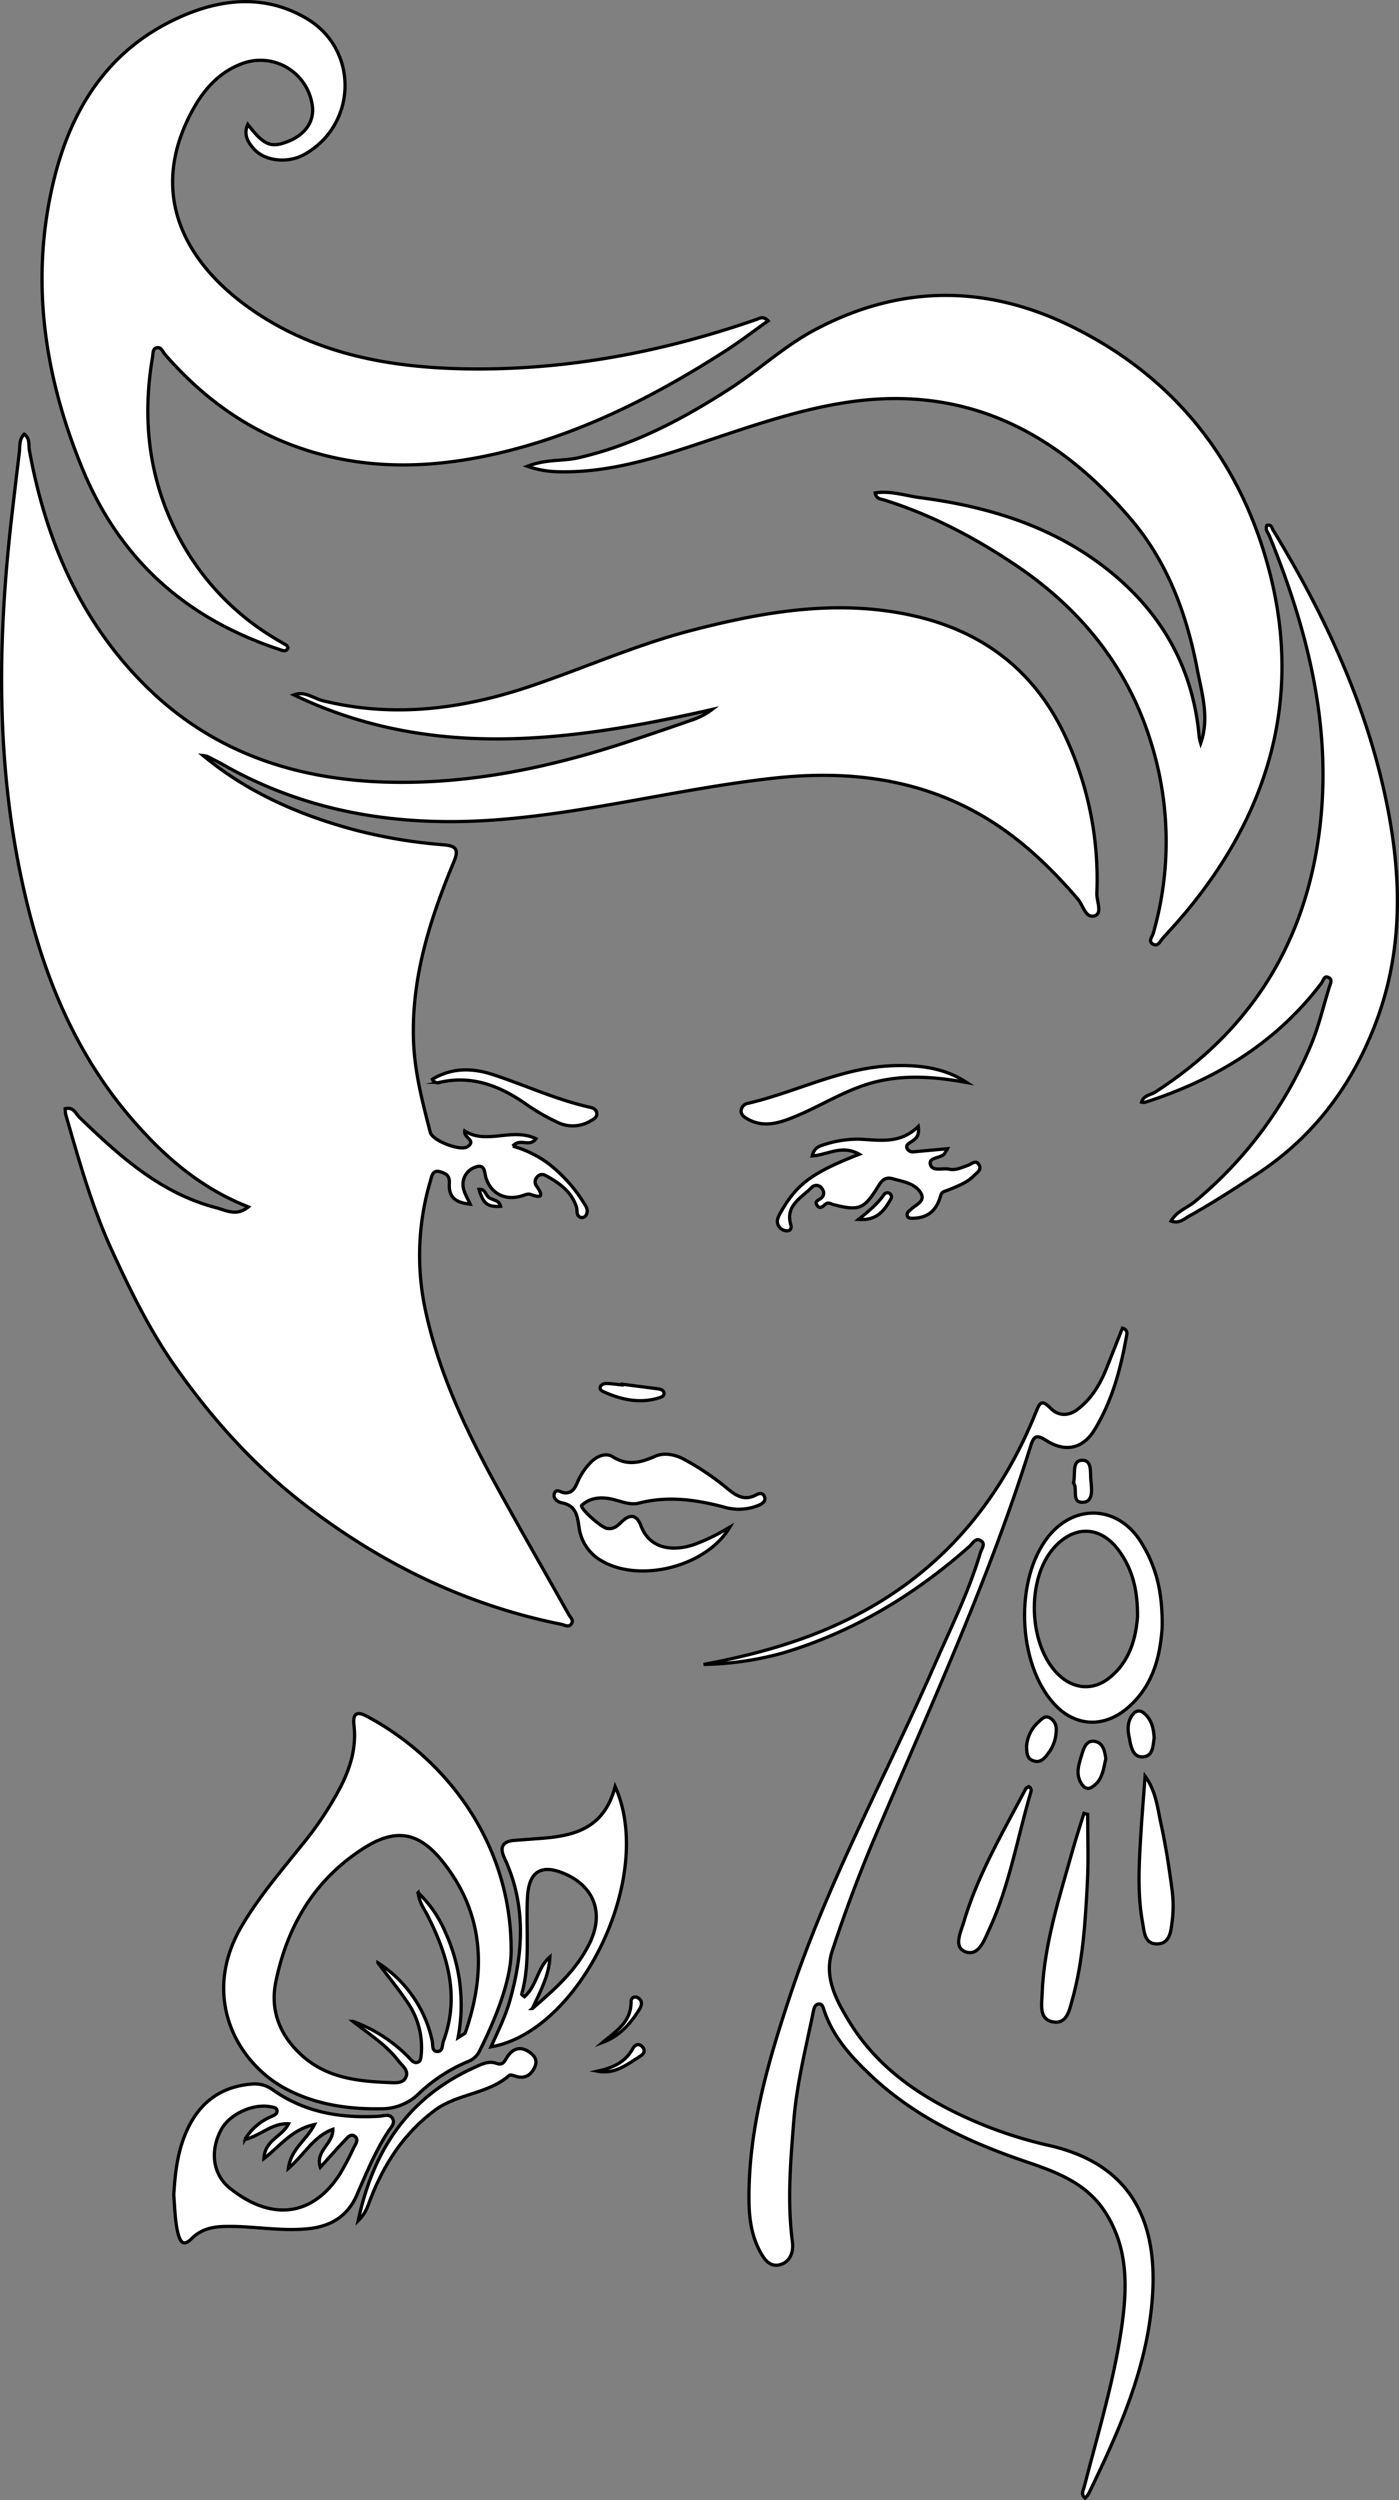 <svg id="图层_1" data-name="图层 1" xmlns="http://www.w3.org/2000/svg" viewBox="0 0 429.33 766.85"><rect x="0" y="0" width="429.33" height="766.85" fill="#808080" stroke="none"/><defs><style>.cls-1{fill:#fff;stroke:#000;stroke-miterlimit:10;}</style></defs><path id="XEC2AFFM2Gra1OT32" class="cls-1" d="M61.76,231.23c13.7,11.38,29.6,18.27,46.6,22.84a155.06,155.06,0,0,0,27.07,4.53c3.68.32,5,1.16,3.29,5.2-7.4,17.78-13.22,36-12.36,55.61.42,9.38,2.79,18.39,5.11,27.39.68,2.61,9.29,5.86,11.41,4.42,2.9-2-1.24-2.7-.83-4.82,6.75,4.29,14.48-1.17,21.85,2.36-2,2.82-4.87-.4-7.12,2.28a33.82,33.82,0,0,1,10.74,5.19,45.66,45.66,0,0,1,11,12.1c.82,1.27,1.7,2.59.6,4.1a1.5,1.5,0,0,1-1.27.52c-1.77-.45-1.14-2.09-1.52-3.27-1.54-4.78-5.36-7.41-9.51-9.67a2,2,0,0,0-2.66.62,2.11,2.11,0,0,0,0,2.75c2.08,3,1.53,3.75-2,2.44-.77-.29-1.9.29-2.83.55-4.87,1.36-9-.67-10.68-5.32-.61-1.71-.2-4.74-3.31-3.58a5.52,5.52,0,0,0-3.72,6.36c.32,1.74,1.37,3.33,2.09,5-4.64-.5-6.62-2.15-6.39-6.49.13-2.45-1.17-2.9-2.68-3.4-2.48-.82-2.69,1.32-3.14,2.82a80.23,80.23,0,0,0-1.23,40.9c4.43,19.76,13.22,37.61,22.9,55.12,6.85,12.38,13.89,24.64,20.85,37,.48.84,1.47,1.63.83,2.67-.84,1.37-2.06.47-3.14.25-29.11-5.85-55-18.45-78.52-36.5-15.65-12-28.61-26.43-39.86-42.38-7.76-11-13.71-23.09-19.37-35.38-6.25-13.55-10.21-27.75-14.33-42a10,10,0,0,1-.2-1.89c2.66-.63,3.21,1.54,4.43,2.71,12.29,11.84,24.87,23.27,42,27.69,2.94.76,6.13,2.73,9.79-.28-14.93-5.84-26.2-15.8-36.11-27.36-15-17.52-24.38-38-30.35-60.11-10.79-40-11-80.67-6.46-121.54Q4,149.45,5.36,138.3c.24-1.89-.14-4,1.5-5.63,1.86,1.33,1.29,3.35,1.6,5,5,27.49,15.6,52.29,35.7,72.24,20.48,20.31,45.9,28.75,74.24,29.49,25.64.67,50.3-4.62,74.48-12.63q9.72-3.22,19.38-6.6a20.74,20.74,0,0,0,5.67-3.06c-43.29,9.85-86.3,15.7-128.32-4.48,3.38-1.29,6,1.09,9,1.82,21.64,5.3,42.73,2.54,63.41-4.41,16.57-5.57,32.58-12.76,49.53-17.16,22.58-5.86,45.4-9.78,68.62-4.42,21.79,5,37.7,17.67,46.86,38.36a103.16,103.16,0,0,1,9,46.65c-.09,2.38,1.74,6.06-.58,6.89-2.84,1-3.61-3.17-5.18-5-9.84-11.52-20.83-21.6-34.48-28.38-18.49-9.2-38.24-11-58.45-8.86-27.82,3-55,10.19-82.93,12.62-30.18,2.64-59.16-1.32-86-16.41-1.74-1-3.52-1.9-5.3-2.79A5.59,5.59,0,0,0,61.76,231.23Z" transform="translate(0.57 0.5)"/><path id="XEC2AFFM2Gra3OT32" class="cls-1" d="M75.47,37.65c4.94,6.41,7.1,7.31,12.32,5.25s8-6,7.54-10.55A16.08,16.08,0,0,0,77.64,18.08a16.56,16.56,0,0,0-3.67.84c-7.66,2.77-12.48,8.6-16.08,15.57C45.1,59.22,56.12,79.93,76.08,94.05c19.34,13.67,41.61,18,64.77,18.55,31.15.74,61.28-4.89,90.63-15.08,1-.35,2.09-1.22,3.67.38-4.49,3.18-8.77,6.47-13.3,9.37-20.7,13.25-42.41,24.43-66.38,30.49-21.68,5.48-43.39,6.49-64.9-1.18-16.1-5.73-29.31-15.54-40.46-28.32-.73-.85-1.15-2.37-2.52-2.11s-1.16,1.77-1.35,2.89c-3.45,20.22-.86,39.49,9.33,57.46a79.29,79.29,0,0,0,28.75,29.13c1,.6,2,1.15,3,1.78.23.14.33.51.5.79-.58,1.41-1.66.82-2.52.54-28.47-9.38-48.93-27.29-60.53-55.37-11-26.69-15.59-54.14-10.14-82.54C19.33,36.29,30.56,15.47,54.74,4.7c12.8-5.7,26.23-7,38.9.55,16,9.55,15.4,32.57-.84,41.64C87.87,49.65,80.89,49,77.48,45.31,75.58,43.24,74.05,40.9,75.47,37.65Z" transform="translate(0.57 0.5)"/><path id="XEC2AFFM2Gra3OT32-2" data-name="XEC2AFFM2Gra3OT32" class="cls-1" d="M367.9,227.47c2.7-7.6.45-15-1-22.43-3.2-16.88-9-32.85-20.26-46.13-23-27.2-51.34-41.68-88-35.9-17.55,2.77-34,9.14-50.8,14.53-12.08,3.87-24.31,7-37.16,6.65a29.92,29.92,0,0,1-9.37-1.68c5.79-2.25,10.82-1.51,15.56-2.59,17-3.86,32-11.83,46.53-21.18,8.81-5.69,16.53-12.93,25.82-17.92,26-13.95,52.47-14.14,78.65-1.39,32.5,15.82,53,42.33,61.55,77,9.27,37.77-.66,71.78-25.13,101.71-2.53,3.09-5.21,6.05-7.91,9-.83.91-1.51,2.75-3,2-1.76-.85-.31-2.33,0-3.48a101.84,101.84,0,0,0-.77-58.59c-7.18-23.29-21.87-41.2-42.12-54.66-12.4-8.26-25.47-15.11-39.74-19.56-1-.31-2.41-.29-2.73-2.16,4.72-.74,9.17.84,13.65,1.43,21.44,2.8,41.65,9,58.72,22.93,16,13.07,25.22,29.82,27.06,50.5A15.74,15.74,0,0,0,367.9,227.47Z" transform="translate(0.57 0.5)"/><path id="XEC2AFFM2Gra3OT32-3" data-name="XEC2AFFM2Gra3OT32" class="cls-1" d="M358.82,374c1.7-3,4.92-4,7.25-5.92a124.85,124.85,0,0,0,35.59-47.88c2.5-5.87,3.84-12,5.76-18.06.3-1,.93-2.13-.1-2.73-1.57-.91-1.73.8-2.38,1.66-13.89,18.32-32.53,29.61-54.12,36.53a3.16,3.16,0,0,1-1.06-.06c.63-2.12,2.75-2.15,4.16-3.06,26.74-17.2,43.43-41.27,49.25-72.6,6.34-34.21-1.34-66.48-14.17-98-.42-1-1.38-1.92-.78-3.23,1.47-.45,1.51.88,2,1.61,14.62,24,26.62,49.24,33.23,76.69,6,25,7.48,50.21-2,74.77-7.25,18.86-18.94,34.47-36.16,45.81-7,4.57-13.92,9.06-21.18,13.11C362.6,373.54,361.11,374.88,358.82,374Z" transform="translate(0.57 0.5)"/><path id="XC1966BM2Color28" class="cls-1" d="M215.36,510c17.75-3.33,34.9-8.22,50.75-17.22,24.36-13.83,40.79-34.33,51.17-60,1.28-3.17,1.76-4.18,4.68-1.24,2.18,2.19,5.26,2.45,8.18.22,4.42-3.37,7-7.9,9-12.9,1.59-4,3.15-8,4.74-12,1.9.56,1.33,2,1.17,2.9-1.76,9.86-4.39,19.48-9.62,28.11-3.62,6-9,7.2-14.91,3.46-2.71-1.71-3.74-1.73-4.78,1.6C302.93,484,284.9,523,268.11,562.52c-4.94,11.62-9.4,23.49-13.32,35.5-2.59,7.9,1.33,15.1,5.33,21.64,8.29,13.54,20.77,22.32,34.88,28.9a131.13,131.13,0,0,0,26.42,9c24.59,5.59,33.24,22.5,31.7,45.93-1.42,22-10.24,41.56-19.67,61a6.85,6.85,0,0,1-1,1.21c-1.45-1.2-.54-2.44-.25-3.58,4.26-16.6,9.3-33,11.62-50.06,1.61-11.9,1.63-23.57-5.33-34.22-5.81-8.91-15-12.18-24.37-15.38-17.62-6-34.29-13.8-47.95-26.88-5.93-5.66-11.34-11.73-13.93-19.76-.27-.85-.6-1.76-1.52-1.67-1.16.1-1.47,1.23-1.67,2.22-2.26,11.09-5.08,22.06-6,33.38-1,12.45-2.07,24.87-.44,37.38.36,2.69-.45,6-3.66,6.94s-4.91-1.5-6.23-3.92c-2.71-5-3.4-10.34-3.44-15.92-.17-21.83,5.89-42.38,12.67-62.8,11.63-35,29.43-67.37,44.16-101,5-11.43,10.61-22.62,14.17-34.64.36-1.22,1.63-2.67.29-3.65-1.7-1.24-2.62.77-3.63,1.66-16.8,14.86-35.58,26.23-57.19,32.67A96.76,96.76,0,0,1,215.36,510Z" transform="translate(0.57 0.5)"/><path id="X3FD6FFM2Gra4OT22" class="cls-1" d="M156.29,597.15c.23,8.62-4.11,20.23-9.73,31.5a6.64,6.64,0,0,1-3.67,3.22A49.49,49.49,0,0,0,127.58,642a16.36,16.36,0,0,1-11.37,4.29c-9.92.16-19.56-1.26-28.53-5.84-15.31-7.81-27-28.32-14-50.32,5.28-8.93,12-16.74,18.46-24.81A104.29,104.29,0,0,0,104,547.47c3-5.93,4.83-12,4.07-18.73-.38-3.31.54-4.62,3.79-2.91C135.73,538.47,156.12,564.11,156.29,597.15ZM140,624.47c1.7-1.1,2.13-1.22,2.21-1.45,6.5-18.8,5.86-36.74-7.15-52.81-7.36-9.09-14.57-10-24.41-3.58-14.85,9.61-23.07,23.72-26.56,40.65-1.81,8.75,1.13,16.35,7.82,22.5,7.71,7.08,17.26,8.09,27,8.47,1.74.07,4.09.3,5-1.47,1.13-2.16-1-3.65-2.18-5.16-3.83-5-9.13-8.31-14-12.14a45.55,45.55,0,0,1,17.34,11.28c.69.74,1.43,1.62,2.51,1.28s1-1.56,1.13-2.53a24.28,24.28,0,0,0-4.32-16c-2.81-4.13-6-8-9-12a37.83,37.83,0,0,1,16.68,24c.27,1.2-.2,3.17,1.57,3.2s1.44-2,1.87-3.15c5.13-13.81,1.28-26.48-5-38.83-1-1.88-2.35-3.61-2.77-6.71a36.23,36.23,0,0,1,8.44,12.31A53.53,53.53,0,0,1,140,624.47Z" transform="translate(0.57 0.5)"/><path id="X3FD6FFM2Gra4OT22-2" data-name="X3FD6FFM2Gra4OT22" class="cls-1" d="M52.76,672.73c.44-7.29,1.27-15.89,6-23.47,4.06-6.46,10.1-9.87,17.72-10.53a9.37,9.37,0,0,1,6.57,1.68c9.82,7,20.94,8.85,32.69,8.18,1.43-.08,3.15-.9,4.12.63s-.5,2.79-1.27,4c-4,6.16-6.77,12.9-9.68,19.58-2.82,6.45-7.9,9.51-14.73,10.26-8.34.9-16.58-.78-24.9-.69-4.16,0-7.92.64-11,3.7-2.54,2.55-3.48,1.18-4.23-1.57C53.21,681.07,53.11,677.6,52.76,672.73Zm21.8-17a17.36,17.36,0,0,1,8.28-7.11c.74-.35,1.67-.71,1.61-1.7s-1-1.06-1.84-1.22c-5.5-1.14-12.8,2.23-15.36,7.1-3.37,6.4-2.59,13.52,2.62,17.76,12.34,10,25.09,9.15,33.71-4a82.49,82.49,0,0,0,4.42-8.37c.56-1.12,1.71-2.5.21-3.53-1.19-.8-2.17.49-2.93,1.28-2.47,2.6-4.83,5.3-7.54,8.28-1.67-5,4-7.14,3.84-11.64-6,2.22-8.67,7.73-13.66,12,.85-6.07,5.58-8.65,8-13.45-6.8,1.43-10.4,6.45-15.49,10.43.27-5.74,5.61-6.68,7.54-10.66C82.89,650.62,79.63,654.41,74.56,655.73Z" transform="translate(0.57 0.5)"/><path id="X3FD6FFM2Gra4OT22-3" data-name="X3FD6FFM2Gra4OT22" class="cls-1" d="M188.21,547.47C200.7,575,177.45,622.6,150.1,627.3c2.18-4.82,4.45-9.36,5.82-14.24,4.16-14.79,5-29.43-1.73-43.79-1.55-3.32-.4-5.07,3.22-5.31,2.32-.15,4.64-.37,7-.52C174.89,562.73,184.71,560.87,188.21,547.47Zm-25.4,68.07c7-6,13.8-12,17.76-20.44,4.26-9.06,1.06-17.24-8.24-21.06-6.79-2.8-10.5-.49-11,6.92-.62,10.07,1,20.27-1.81,30.21,0,.12.43.38.88.75,3.75-3.32,3.95-8.91,7.81-12.26C167.93,605.47,165.21,610.37,162.81,615.54Z" transform="translate(0.57 0.5)"/><path id="XBF0202M2Gra4Co4" class="cls-1" d="M223.41,467.88c-7.2,12.19-27.56,17.18-39.2,10.43a13.74,13.74,0,0,1-7-9.9c-.58-3.77-.82-7.15-5.49-8-1.09-.21-2.72-1.32-2.14-2.89s2-.26,3-.15c2.31.25,3.22-1.32,4-3.07a19.2,19.2,0,0,1,4.44-6.56c1.93-1.83,4.51-2.64,6.4-1.45,4.61,2.9,8.57,1.83,13.1-.14,2.85-1.23,6.25-.52,9.16,1.12a81.59,81.59,0,0,1,12,8c2.74,2.24,5.61,5,9.78,2.74.9-.5,2.06-.74,2.55.47.57,1.41-.56,2.16-1.63,2.65a15.87,15.87,0,0,1-10.78.6c-8.66-2.27-17.22-3.48-26.08-1.21-3,.76-5.89-.77-8.82-1.32-3.25-.61-6.32-.23-8.75,2-.76.72,5.79,6.75,7.79,7.09s3.21-.8,4.38-1.94c2.63-2.57,4.72-2.33,6,1.12,2.86,7.6,10.45,7.79,16.35,5.75a54,54,0,0,0,5.95-2.58C220.11,469.85,221.74,468.83,223.41,467.88Z" transform="translate(0.57 0.5)"/><path id="XFF00FFM1Color11" class="cls-1" d="M356.06,499c-.56,7.18-2.1,16.87-10.33,24.12-7.35,6.46-16.34,6.14-22.88-1.09-11.25-12.43-12.1-38.21-1.69-51.26,8.1-10.17,21.41-9.48,28.37,1.62C354.05,479.61,356.34,487.53,356.06,499Zm-7.54-3.55c.08-8.41-1.63-14.58-5.46-20-5.55-7.92-13.72-8.39-20.1-1.33-8.68,9.59-8,30,1.27,39,4.52,4.39,10.36,5,15.29,1.28C346.31,509.24,348,501.68,348.52,495.47Z" transform="translate(0.57 0.5)"/><path id="X00B7FFM2Gra2Co12" class="cls-1" d="M263.13,353.52c-5.3-3-9.65.15-14.44.53.6-2.66,2.43-3.12,4-3.58A33,33,0,0,1,263,348.9c6.21.23,12.63,1.66,18.23-3.91.49,3.23-1.08,4-2.39,4.86-.66.46-1.5.9-1,1.95a1.89,1.89,0,0,0,2.11.95c3.28-.27,6.55-.59,10.23-.92a13.73,13.73,0,0,1-.94,1.56c-1.24,1.46-4.89,1-4.29,3.27s3.75,1,5.76,1.45,3.91-.56,5.8-1.19c1.15-.39,2.42-1.89,3.4-.08.83,1.52-.72,2.36-1.61,3.27-2.17,2.2-5,3.19-7.79,4.35-.89.38-2.06.48-2.36,1.6-1.26,4.74-4,7.05-8.64,7.09-.68,0-1.4,0-1.63-.75-.31-1,.55-1.46,1.13-2,1.47-1.41,4.51-2.43,3-5-1.81-3-5.47-3.48-8.68-4.38-2.6-.72-3.54,1-4.64,2.73-4.14,6.62-5.69,7.21-13.47,5.22-.79-.2-1.56-.82-2.34-.22s-1.84,1.92-2.78.31c-.73-1.24.73-1.51,1.41-2.14,1.07-1,.79-2.14,0-3.1a2,2,0,0,0-2.81-.3,2.13,2.13,0,0,0-.3.3c-3.15,3.16-8,5.44-6.29,11.31.26.9.07,1.81-1,1.87a3.11,3.11,0,0,1-2.2-.79c-1.77-1.89-.59-3.66.43-5.42C244.09,362.61,248.8,359.1,263.13,353.52Z" transform="translate(0.57 0.5)"/><path id="XFF00FFM1Color11-2" data-name="XFF00FFM1Color11" class="cls-1" d="M333.21,556c0,6.79.28,13.59-.06,20.36-.63,12.29-1.32,24.62-4.67,36.56-.86,3.07-1.63,7.51-5.92,6.72s-3.44-5.18-3.33-8.37c.57-15.64,5.5-30.38,9.66-45.27,1-3.46,2.11-6.87,3.18-10.31Z" transform="translate(0.57 0.5)"/><path id="XBD54E0M2Gra3OT1" class="cls-1" d="M296.09,331.52c-9.4-1.71-18.71-2.5-28.09-.16-8.64,2.17-16.09,7.06-24.19,10.44-4.82,2-9.69,3.77-14.82,1-1-.56-2.13-1.23-2.13-2.56a2.56,2.56,0,0,1,2.23-2.36c15-3.5,28.93-11.11,44.71-11.52C281.64,326.12,289.21,327,296.09,331.52Z" transform="translate(0.57 0.5)"/><path id="XFF00FFM1Color11-3" data-name="XFF00FFM1Color11" class="cls-1" d="M350.84,544.28c3.33,4.52,3.8,9.7,4.89,14.66,1.46,6.65,2.49,13.42,3.38,20.18a38,38,0,0,1,0,10c-.38,2.79-.67,6.61-4.66,6.6-3.77,0-3.86-3.69-4.34-6.32-1.84-9.91-1-19.9-.41-29.87C350.06,554.41,350.47,549.35,350.84,544.28Z" transform="translate(0.57 0.5)"/><path id="X0031BFM2Gra2OT25" class="cls-1" d="M109.34,680.65c4.67-21.86,15.5-37.81,35.35-46.88,2.24-1,4.52-2.34,7.14-1.4,2.09.76,2.48-.85,3.32-2.07,1.47-2.14,3.45-3.21,6-1.85,1.88,1,3.41,2.65,2.47,4.85-1,2.42-2.93,4-6,3-.6-.2-1.56-.54-1.87-.27-6.55,5.78-15.85,5.54-22.79,10.66-9.6,7.11-15.7,16.55-19.91,27.47C112.28,676.14,111.78,678.27,109.34,680.65Z" transform="translate(0.57 0.5)"/><path id="XFF00FFM1Color11-4" data-name="XFF00FFM1Color11" class="cls-1" d="M315.12,547.47a1.3,1.3,0,0,1,.64,1.72l0,.06c-4.13,14-6.55,28.59-12.74,42-1.48,3.18-3.19,8.29-7.18,6.93s-1.53-6.15-.61-9.24c4.28-14.47,12-27.47,18.91-40.69C314.3,547.89,314.81,547.69,315.12,547.47Z" transform="translate(0.57 0.5)"/><path id="XBD54E0M2Gra3OT1-2" data-name="XBD54E0M2Gra3OT1" class="cls-1" d="M132.14,330.52c6-3.63,12.32-3.46,18.48-1.45,9.92,3.23,19.42,7.71,29.68,10,1,.21,2,.53,2.24,1.69.28,1.47-.94,2-1.91,2.56a10.6,10.6,0,0,1-10.5.21,61.44,61.44,0,0,1-9-5.19c-8-5.66-16.55-9.12-26.59-6.91a1.79,1.79,0,0,1-2.38-.86Z" transform="translate(0.57 0.5)"/><path id="XFF00FFM1Color11-5" data-name="XFF00FFM1Color11" class="cls-1" d="M338.79,538.91c-.76,3.37-1.08,6.76-4.29,8.72a1.91,1.91,0,0,1-2.67-.38c-2.53-3-1.44-6.27-.47-9.41.62-2,1.37-4.68,4-4.24S338.47,536.67,338.79,538.91Z" transform="translate(0.57 0.5)"/><path id="XFF00FFM1Color11-6" data-name="XFF00FFM1Color11" class="cls-1" d="M314.46,535.29a11.13,11.13,0,0,1,3.78-7.74c1-.88,1.94-2,3.42-1.13a3.91,3.91,0,0,1,1.91,3.28,11.93,11.93,0,0,1-2.64,7.8c-1.12,1.56-2.46,2.83-4.54,2C314.52,538.8,314.56,537,314.46,535.29Z" transform="translate(0.57 0.5)"/><path id="XFF00FFM1Color11-7" data-name="XFF00FFM1Color11" class="cls-1" d="M353.62,532.57c-.38,2.29-.29,5.52-3.34,5.77s-3.67-2.74-4.19-5.22a1.19,1.19,0,0,0-.07-.49c-.6-2.68-.68-5.3,1.26-7.52a2.1,2.1,0,0,1,3-.34l.17.15C352.79,526.83,353.47,529.53,353.62,532.57Z" transform="translate(0.57 0.5)"/><path id="XFF949DM2Gra4OT37" class="cls-1" d="M190.35,424.06c3.61.46,7.22.91,10.82,1.4.81.11,1.77.24,2,1.19s-.73,1.35-1.48,1.59c-5.86,1.81-11.44.61-16.86-1.79-.69-.31-1.62-.86-1.06-1.84a2.12,2.12,0,0,1,1.64-.77c1.64,0,3.29.28,4.93.44Z" transform="translate(0.57 0.5)"/><path id="XFF00FFM1Color11-8" data-name="XFF00FFM1Color11" class="cls-1" d="M328.88,454.36c.63-2.65-.52-6.69,2.38-6.95,3.43-.31,2.68,3.77,2.94,6.17S335,460,332,460.25C328,460.61,330.28,456.16,328.88,454.36Z" transform="translate(0.57 0.5)"/><path id="X3FD6FFM2Gra6OT21" class="cls-1" d="M184.41,625.92c4-3.42,8.74-6.17,8.69-12.45a1.31,1.31,0,0,1,1.15-1.45,1.3,1.3,0,0,1,1,.28c1.46.88,1.14,2.3.4,3.5C192.9,620.22,189.58,624,184.41,625.92Z" transform="translate(0.57 0.5)"/><path id="X3FD6FFM2Gra6OT21-2" data-name="X3FD6FFM2Gra6OT21" class="cls-1" d="M182.78,634.78c4.57-1,8.53-2.67,10.88-7,.6-1.11,1.75-1.7,2.86-.54s.51,2.21-.57,2.89C191.94,632.67,188.13,635.8,182.78,634.78Z" transform="translate(0.57 0.5)"/><path id="X002C72M2Gra7Co11" class="cls-1" d="M262.88,373.52c3.29-2.66,5.87-4.8,7.79-7.56a1.26,1.26,0,0,1,1.73-.44h0a1.27,1.27,0,0,1,.4,1.76h0C270.81,370.72,268.64,373.94,262.88,373.52Z" transform="translate(0.57 0.5)"/><path id="X002C72M2Gra7Co11-2" data-name="X002C72M2Gra7Co11" class="cls-1" d="M146.43,364.28c2-.19,2,1.94,3.24,2.66s3,.71,3.38,2.56C149,369.74,147.74,368.72,146.43,364.28Z" transform="translate(0.57 0.5)"/></svg>